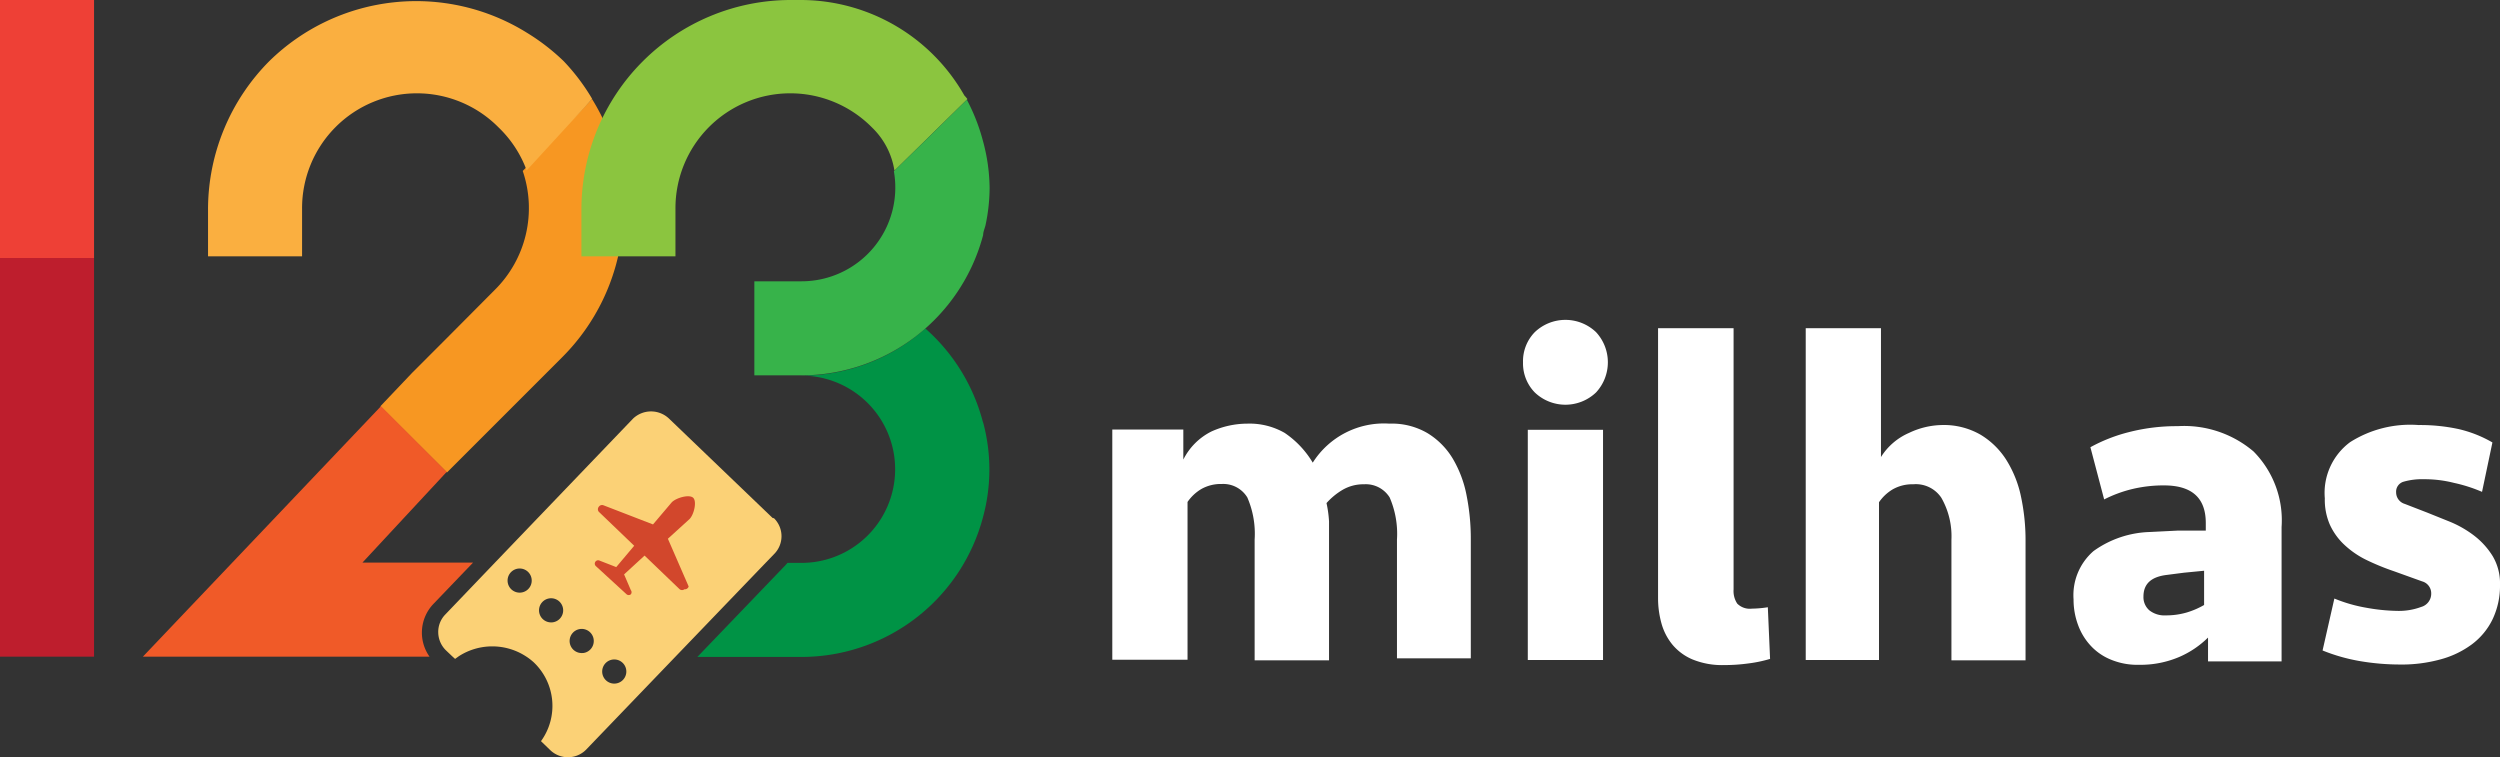 <svg id="Camada_1" data-name="Camada 1" xmlns="http://www.w3.org/2000/svg" viewBox="0 0 89.05 26.98"><rect x="0" y="0" width="89.05" height="26.98" fill="#333333" stroke="none"/><defs><style>.cls-1{fill:#fbd176}.cls-2{fill:#fff}.cls-3{fill:#be1e2d}.cls-4{fill:#ee4036}.cls-5{fill:#f79722}.cls-6{fill:#faaf40}.cls-7{fill:#009345}.cls-8{fill:none}.cls-9{fill:#f05a28}.cls-10{fill:#d2472c}.cls-11{fill:#8bc53f}.cls-12{fill:#37b34a}</style></defs><title>logo-123milhas-textobranco</title><path class="cls-1" d="M31.37 19.62l-3.69-3.54a.93.93 0 0 0-1.28 0l-4.9 5.11-1.79 1.87a.89.89 0 0 0-.25.64.91.91 0 0 0 .28.64l.21.2.11.1.14-.1a2.2 2.2 0 0 1 2.37 0 2 2 0 0 1 .3.23 2.14 2.14 0 0 1 .25 2.8l.32.31a.91.91 0 0 0 1.28 0l3.18-3.31 3.22-3.35.3-.31a.9.9 0 0 0 0-1.28zm-9 2.66a.43.43 0 0 1-.44-.42.43.43 0 1 1 .44.42zm1.12 1.06a.43.43 0 1 1 .42-.44.43.43 0 0 1-.4.44zm1.12 1.09A.43.43 0 1 1 25 24a.43.43 0 0 1-.37.43zm1.12 1.09a.43.43 0 1 1 0-.86.43.43 0 1 1 0 .86z" transform="translate(-3.85 -1.17)"/><path class="cls-2" d="M52.44 18.42a1.47 1.47 0 0 0-.77.2 2.4 2.4 0 0 0-.57.47 4.07 4.07 0 0 1 .09.65v4.95h-2.65v-4.3a3.25 3.25 0 0 0-.26-1.5 1 1 0 0 0-.91-.48 1.41 1.41 0 0 0-.73.18 1.56 1.56 0 0 0-.49.46v5.62h-2.68v-8.2H46v1.07a2.24 2.24 0 0 1 1-1 3.12 3.12 0 0 1 1.28-.28 2.51 2.51 0 0 1 1.33.33 3.34 3.34 0 0 1 1 1.06 3 3 0 0 1 2.73-1.39 2.51 2.51 0 0 1 1.36.34 2.68 2.68 0 0 1 .9.91 4.07 4.07 0 0 1 .49 1.31 7.85 7.85 0 0 1 .15 1.56v4.24h-2.63v-4.23a3.26 3.26 0 0 0-.26-1.5 1 1 0 0 0-.91-.47zm5.66-4.34a1.48 1.48 0 0 1 .42-1.08 1.58 1.58 0 0 1 2.18 0 1.58 1.58 0 0 1 0 2.15 1.58 1.58 0 0 1-2.18 0 1.48 1.48 0 0 1-.42-1.07zm.17 10.6v-8.2h2.68v8.2zm7.33-2.51a.81.81 0 0 0 .13.5.63.63 0 0 0 .52.18 4 4 0 0 0 .57-.05l.08 1.84a4.7 4.7 0 0 1-.76.16 6.34 6.34 0 0 1-.88.06 2.78 2.78 0 0 1-1.12-.2 1.88 1.88 0 0 1-.72-.53 2.06 2.06 0 0 1-.39-.76 3.34 3.34 0 0 1-.12-.88v-9.63h2.69zm2.57 2.51V12.86h2.68v4.59a2.22 2.22 0 0 1 1-.86 2.83 2.83 0 0 1 1.15-.28 2.62 2.62 0 0 1 1.39.34 2.78 2.78 0 0 1 .93.91 4 4 0 0 1 .52 1.31 7.42 7.42 0 0 1 .16 1.58v4.24h-2.64v-4.3A2.75 2.75 0 0 0 73 18.9a1.09 1.09 0 0 0-1-.48 1.41 1.41 0 0 0-.73.18 1.55 1.55 0 0 0-.49.46v5.62zm14.33-.8a3.34 3.34 0 0 1-1 .68 3.51 3.51 0 0 1-1.45.29 2.46 2.46 0 0 1-1-.18 2 2 0 0 1-.73-.5 2.18 2.18 0 0 1-.45-.74 2.59 2.59 0 0 1-.16-.91 2.08 2.08 0 0 1 .71-1.72 3.61 3.61 0 0 1 2-.68l1-.05h1v-.27c0-.9-.5-1.34-1.49-1.34a4.78 4.78 0 0 0-1.13.13 4.55 4.55 0 0 0-1 .37l-.49-1.86a5.75 5.75 0 0 1 1.38-.54 6.81 6.81 0 0 1 1.73-.21 3.82 3.82 0 0 1 2.7.9 3.48 3.48 0 0 1 1 2.69v4.79H82.5zm-1.5-.79a2.62 2.62 0 0 0 .73-.1 2.91 2.91 0 0 0 .63-.27V21.5l-.72.07-.62.08c-.55.07-.82.32-.82.77a.62.62 0 0 0 .21.49.87.87 0 0 0 .59.18zM92.9 22a2.77 2.77 0 0 1-.26 1.22 2.44 2.44 0 0 1-.74.9 3.31 3.31 0 0 1-1.13.54 5.18 5.18 0 0 1-1.44.18 8.53 8.53 0 0 1-1.41-.12 6.44 6.44 0 0 1-1.34-.38l.42-1.85a5.37 5.37 0 0 0 1.15.33 6.68 6.68 0 0 0 1.1.11 2.27 2.27 0 0 0 .84-.14.49.49 0 0 0 .36-.48.44.44 0 0 0-.32-.43l-1-.36a8.54 8.54 0 0 1-1-.41 3.19 3.19 0 0 1-.78-.54 2.27 2.27 0 0 1-.51-.71 2.22 2.22 0 0 1-.18-.94 2.25 2.25 0 0 1 .9-2 4 4 0 0 1 2.44-.61 6.49 6.49 0 0 1 1.41.14 4.35 4.35 0 0 1 1.22.48l-.37 1.76a5.46 5.46 0 0 0-1-.32 4.24 4.24 0 0 0-1.06-.13 2.38 2.38 0 0 0-.74.09.37.37 0 0 0-.26.38.43.43 0 0 0 .31.41l.8.31.82.33a3.81 3.81 0 0 1 .85.49 2.73 2.73 0 0 1 .66.73A1.9 1.9 0 0 1 92.9 22z" transform="translate(-3.85 -1.17)"/><path class="cls-3" d="M0 9.19h3.35v14.2H0z"/><path class="cls-4" d="M0 0h3.35v9.19H0z"/><path class="cls-5" d="M24.94 4.7l-2.47 2.56a4.1 4.1 0 0 1-1 4.24l-1.76 1.77-1.17 1.17-1.14 1.2L19.77 18l1.2-1.2 2.91-2.91a7.45 7.45 0 0 0 1.06-9.19z" transform="translate(-3.85 -1.17)"/><path class="cls-6" d="M24.93 4.67a7.36 7.36 0 0 0-1-1.32 7.51 7.51 0 0 0-1.29-1 7.47 7.47 0 0 0-9.2 1 7.5 7.5 0 0 0-2.18 5.27v1.68h3.35V8.61a4.09 4.09 0 0 1 7-2.9 4.05 4.05 0 0 1 1 1.53l2.33-2.54z" transform="translate(-3.85 -1.17)"/><path class="cls-7" d="M38.86 16.2a6.68 6.68 0 0 0-2.05-3.33 6.65 6.65 0 0 1-4.41 1.68 3.33 3.33 0 0 1 0 6.67h-.5l-.07.08-3.14 3.27h3.71a6.69 6.69 0 0 0 6.47-5 6.44 6.44 0 0 0 0-3.35z" transform="translate(-3.85 -1.17)"/><path class="cls-8" d="M20.2 24.56h-.25l.11.1z" transform="translate(-3.85 -1.17)"/><path class="cls-9" d="M19.29 22.68l1.41-1.47h-3.94l3-3.23-2.34-2.34-8.48 8.92h10.21a1.48 1.48 0 0 1 .14-1.88z" transform="translate(-3.85 -1.17)"/><path class="cls-10" d="M28.38 22.06l-.74-1.7.77-.7c.16-.16.27-.63.13-.76s-.6 0-.76.16l-.67.79-1.76-.68a.14.14 0 0 0-.17.05.14.14 0 0 0 0 .18l1.26 1.21-.64.76-.59-.23a.12.12 0 0 0-.13.2l1.09 1a.12.12 0 0 0 .15 0 .12.12 0 0 0 0-.15l-.24-.56.73-.67 1.25 1.2a.14.14 0 0 0 .17 0 .14.14 0 0 0 .15-.1z" transform="translate(-3.85 -1.17)"/><path class="cls-11" d="M38.2 4.57a6.71 6.71 0 0 0-5.81-3.4H32a7.46 7.46 0 0 0-7.44 7.45v1.68h3.35V8.61a4.09 4.09 0 0 1 7-2.9 2.71 2.71 0 0 1 .8 1.54l2.6-2.55a1.44 1.44 0 0 0-.11-.13z" transform="translate(-3.85 -1.17)"/><path class="cls-12" d="M38.86 6.18a6.84 6.84 0 0 0-.47-1.26l-.1-.2-2.6 2.55a3.34 3.34 0 0 1-3.28 3.92h-1.69v3.35h1.68a6.71 6.71 0 0 0 6.47-5c0-.11.05-.22.08-.33a6.5 6.5 0 0 0 .15-1.34 6.59 6.59 0 0 0-.24-1.69z" transform="translate(-3.85 -1.17)"/></svg>
